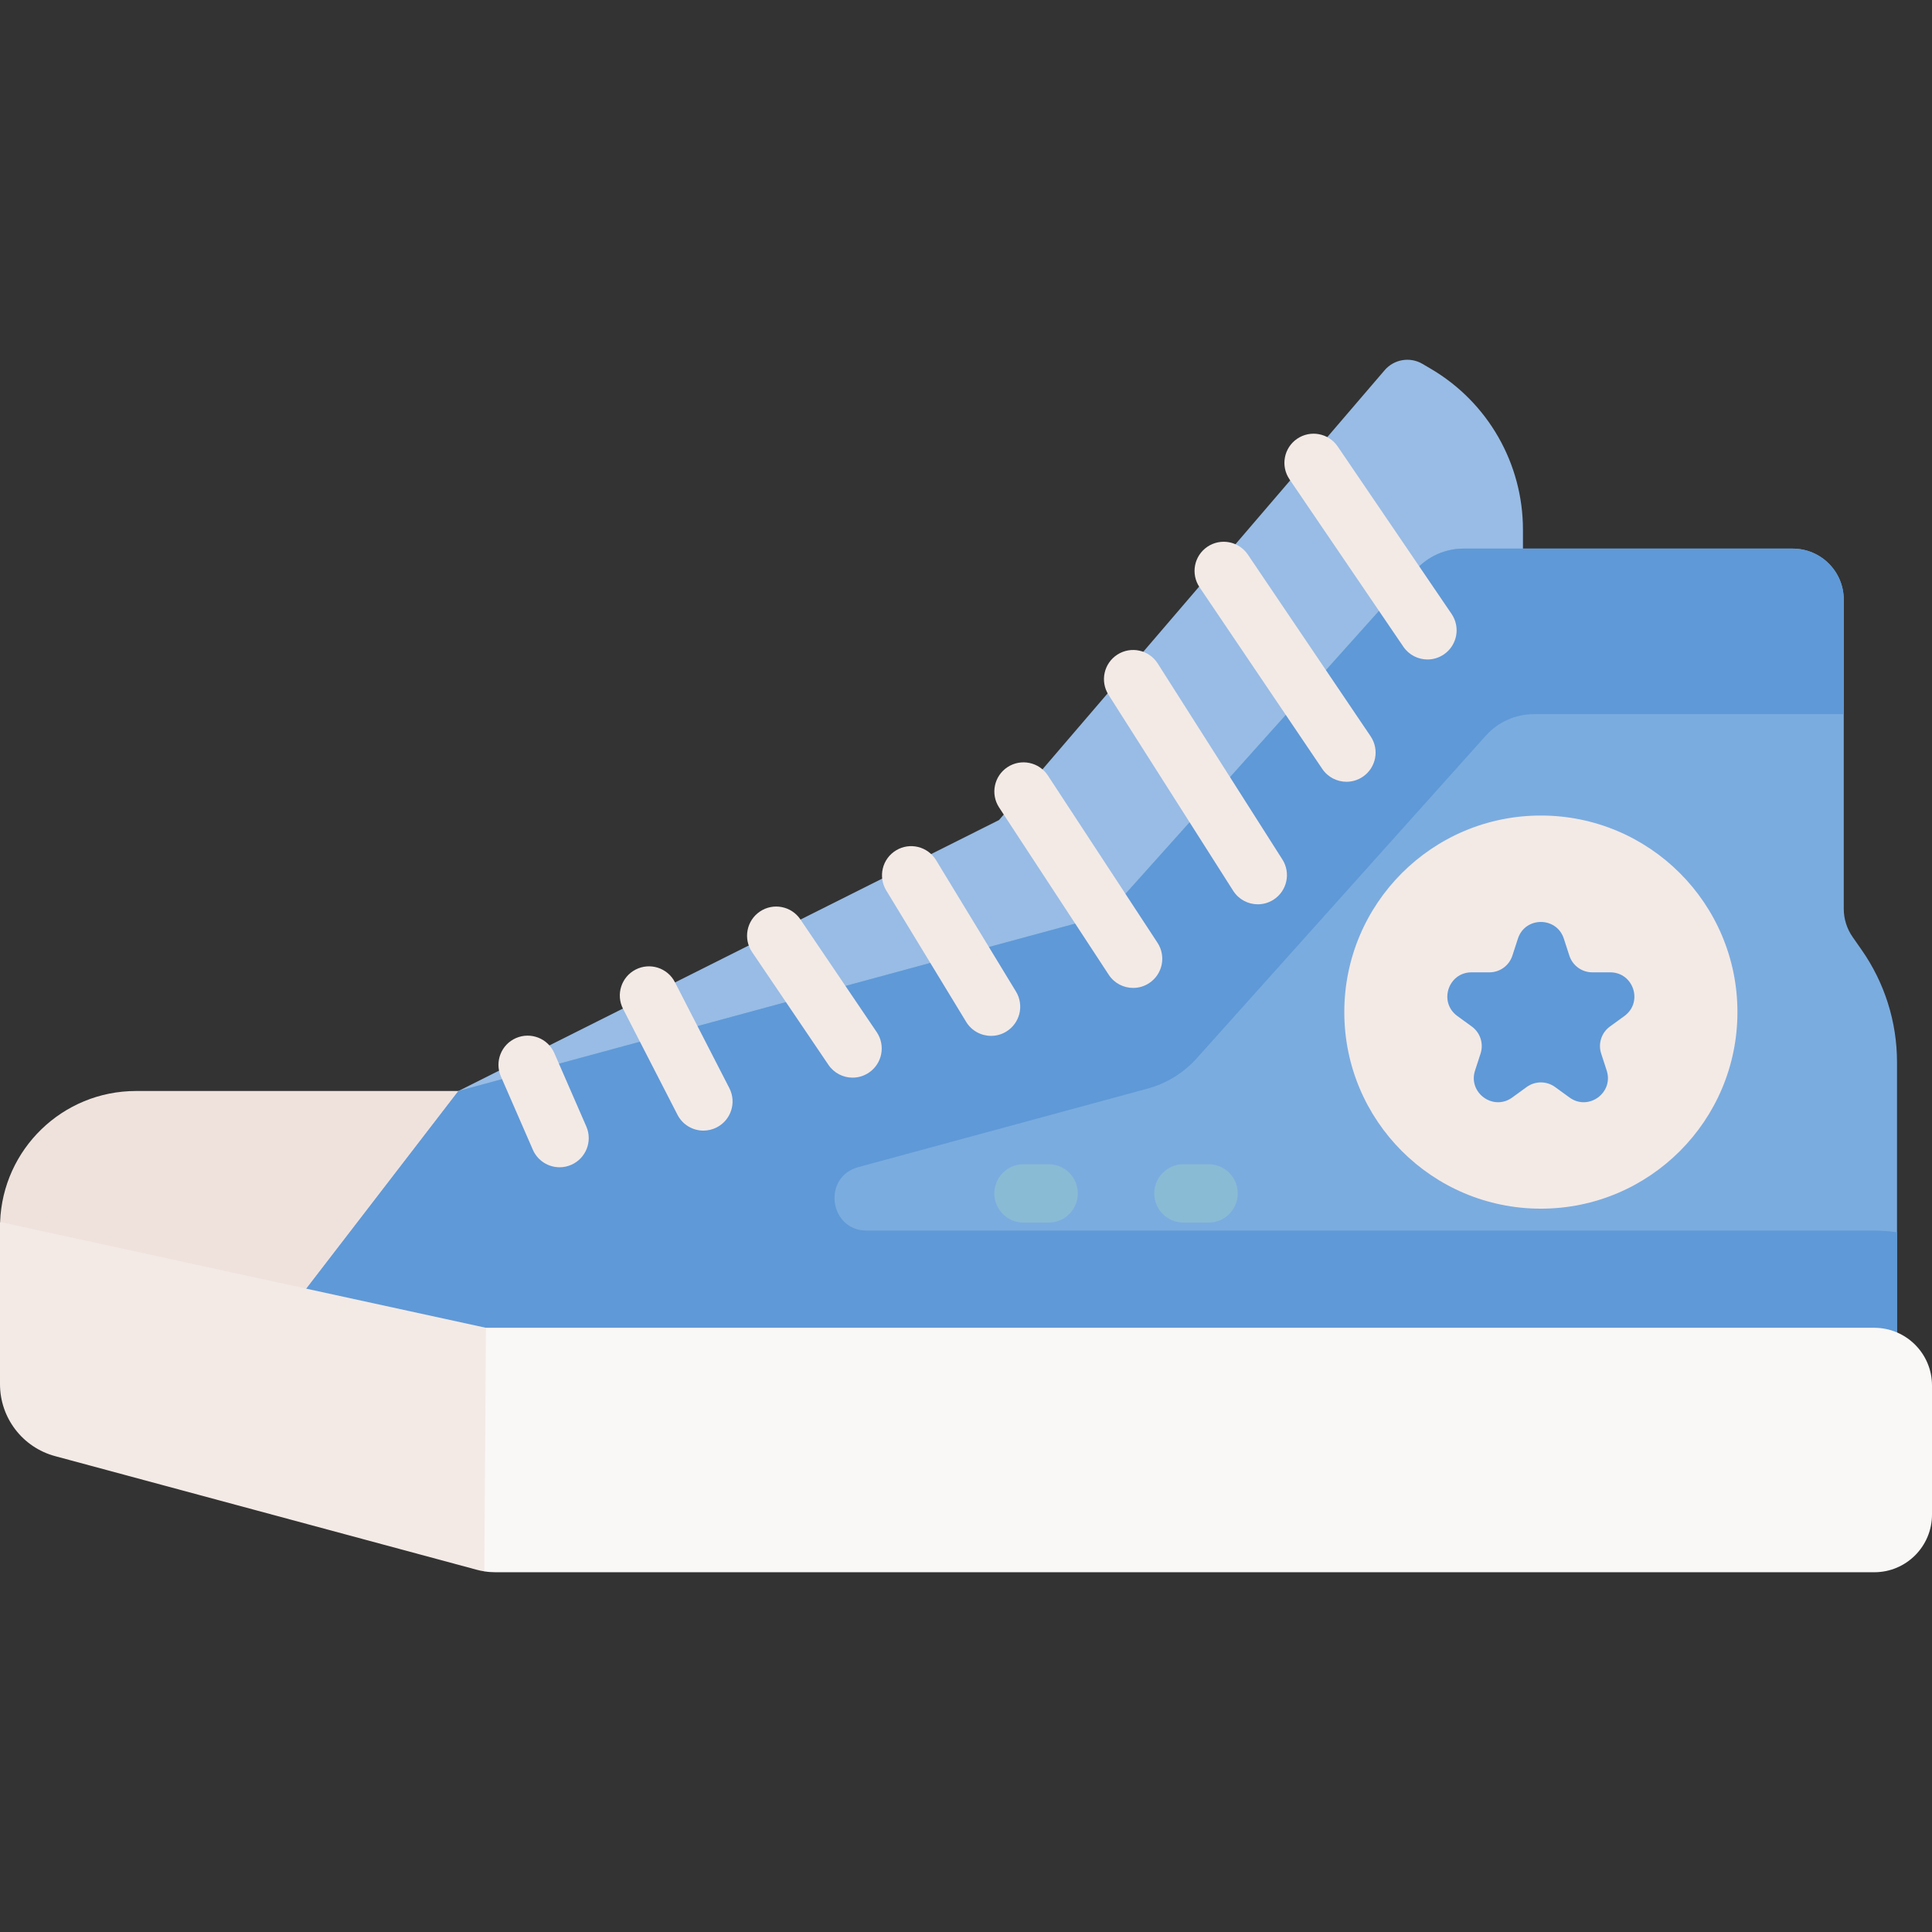 <svg id="Capa_1" enable-background="new 0 0 496.97 496.97" height="512" viewBox="0 0 496.97 496.97" width="512" xmlns="http://www.w3.org/2000/svg"><rect x="0" y="0" width="496.97" height="496.97" fill="#333333" stroke="none"/><g><path d="m391.75 141.119v-4.87c0-17-9-32.74-23.66-41.36l-2.19-1.29c-3.2-1.88-7.3-1.2-9.72 1.62l-99.2 115.72-139.06 69.7 12.847 33.69 275.767-80.097z" fill="#98bce5"/><path d="m117.92 280.639h-82.93c-18.9 0-34.29 14.98-34.96 33.7l32.655 29.166 71.194 4.794 26.889-58.266z" fill="#efe2dd"/><g><path d="m487.97 273.229v86.15h-430.38l21.2-27.89 39.13-50.85 159.18-43.2c4.9-1.33 9.31-4.05 12.7-7.84l74.34-82.97c3.14-3.5 7.62-5.51 12.33-5.51h84.67c7.25 0 13.13 5.88 13.13 13.13v79.51c0 2.61.8 5.15 2.3 7.29l2.29 3.28c5.93 8.47 9.11 18.56 9.11 28.9z" fill="#7bacdf"/></g><g><g id="XMLID_192_"><path d="m482.13 316.549h-259.147c-9.705 0-11.543-13.794-2.177-16.336l74.365-20.182c4.9-1.33 9.31-4.05 12.7-7.84l74.34-82.97c3.14-3.5 7.62-5.51 12.33-5.51h79.73v-29.462c0-7.252-5.879-13.13-13.13-13.13h-84.67c-4.71 0-9.19 2.01-12.33 5.51l-74.34 82.97c-3.39 3.79-7.8 6.51-12.7 7.84l-159.18 43.2-39.13 50.85-21.2 27.89h36.269 14.314 379.796v-42.398c-1.907-.282-3.856-.432-5.84-.432z" fill="#5f99d7"/><path d="m125 341.549-125-27.22v41.73c0 8.66 5.8 16.24 14.16 18.5l108.47 29.23c.64.18 1.29.31 1.95.41l26.74-6.854v-40.149z" fill="#f3eae6"/><g><path d="m496.97 356.389v33.2c0 8.2-6.65 14.84-14.84 14.84h-354.68c-.96 0-1.93-.07-2.87-.23l.42-62.65h357.13c8.19 0 14.84 6.65 14.84 14.84z" fill="#faf7f7"/></g></g><g><path d="m143.946 300.258c-2.893 0-5.649-1.684-6.879-4.504l-8.221-18.855c-1.655-3.797.081-8.217 3.877-9.873 3.799-1.655 8.217.081 9.873 3.877l8.221 18.855c1.655 3.797-.081 8.217-3.877 9.873-.976.425-1.994.627-2.994.627z" fill="#f3eae6"/></g><g><path d="m180.945 290.829c-2.722 0-5.348-1.486-6.677-4.074l-14.004-27.255c-1.893-3.685-.441-8.206 3.243-10.099 3.685-1.894 8.206-.441 10.099 3.243l14.004 27.256c1.893 3.684.441 8.206-3.243 10.099-1.097.563-2.268.83-3.422.83z" fill="#f3eae6"/></g><g><path d="m219.313 277.201c-2.405 0-4.767-1.154-6.217-3.296l-19.64-29.007c-2.322-3.43-1.424-8.093 2.005-10.416 3.431-2.322 8.093-1.424 10.416 2.005l19.64 29.007c2.322 3.43 1.424 8.093-2.005 10.416-1.29.873-2.753 1.291-4.199 1.291z" fill="#f3eae6"/></g><g><path d="m254.94 266.457c-2.533 0-5.003-1.282-6.416-3.604l-20.554-33.8c-2.152-3.539-1.028-8.153 2.511-10.305 3.54-2.153 8.152-1.028 10.305 2.511l20.554 33.8c2.152 3.539 1.028 8.153-2.511 10.305-1.217.741-2.562 1.093-3.889 1.093z" fill="#f3eae6"/></g><g><path d="m291.479 254.125c-2.444 0-4.84-1.193-6.28-3.39l-28.195-43.024c-2.271-3.464-1.302-8.113 2.162-10.384 3.465-2.27 8.114-1.303 10.384 2.162l28.195 43.024c2.271 3.464 1.302 8.113-2.162 10.384-1.267.83-2.694 1.228-4.104 1.228z" fill="#f3eae6"/></g><g><path d="m323.547 232.613c-2.48 0-4.906-1.229-6.335-3.476l-32.068-50.416c-2.223-3.495-1.192-8.13 2.303-10.354 3.497-2.225 8.131-1.192 10.354 2.303l32.068 50.416c2.223 3.495 1.192 8.13-2.303 10.354-1.249.794-2.642 1.173-4.019 1.173z" fill="#f3eae6"/></g><g><path d="m346.354 201.094c-2.408 0-4.772-1.157-6.222-3.303l-31.572-46.735c-2.319-3.432-1.416-8.094 2.017-10.413 3.432-2.318 8.095-1.416 10.413 2.017l31.572 46.735c2.319 3.432 1.416 8.094-2.017 10.413-1.287.869-2.747 1.286-4.191 1.286z" fill="#f3eae6"/></g><g><path d="m367.193 169.635c-2.399 0-4.757-1.149-6.208-3.283l-29.296-43.075c-2.33-3.425-1.441-8.09 1.984-10.419 3.424-2.329 8.09-1.441 10.419 1.984l29.296 43.075c2.33 3.425 1.441 8.09-1.984 10.419-1.291.878-2.758 1.299-4.211 1.299z" fill="#f3eae6"/></g><circle cx="396.359" cy="260.344" fill="#f3eae6" r="50.563"/><path d="m402.266 241.448 1.421 4.374c.832 2.559 3.216 4.292 5.907 4.292h4.599c6.017 0 8.519 7.7 3.651 11.236l-3.721 2.703c-2.177 1.582-3.088 4.385-2.256 6.944l1.421 4.374c1.859 5.722-4.69 10.481-9.558 6.944l-3.721-2.703c-2.177-1.582-5.125-1.582-7.302 0l-3.721 2.703c-4.868 3.537-11.417-1.222-9.558-6.944l1.421-4.374c.832-2.559-.079-5.363-2.256-6.944l-3.721-2.703c-4.868-3.537-2.366-11.236 3.651-11.236h4.599c2.691 0 5.076-1.733 5.907-4.292l1.421-4.374c1.861-5.722 9.956-5.722 11.816 0z" fill="#5f99d7"/><g><g><path d="m310.884 314.479h-6.466c-4.142 0-7.5-3.358-7.5-7.5s3.358-7.5 7.5-7.5h6.466c4.142 0 7.5 3.358 7.5 7.5s-3.358 7.5-7.5 7.5z" fill="#8abbd5"/></g></g><g><g><path d="m269.744 314.479h-6.466c-4.142 0-7.5-3.358-7.5-7.5s3.358-7.5 7.5-7.5h6.466c4.142 0 7.5 3.358 7.5 7.5s-3.358 7.5-7.5 7.5z" fill="#8abbd5"/></g></g></g></g></svg>